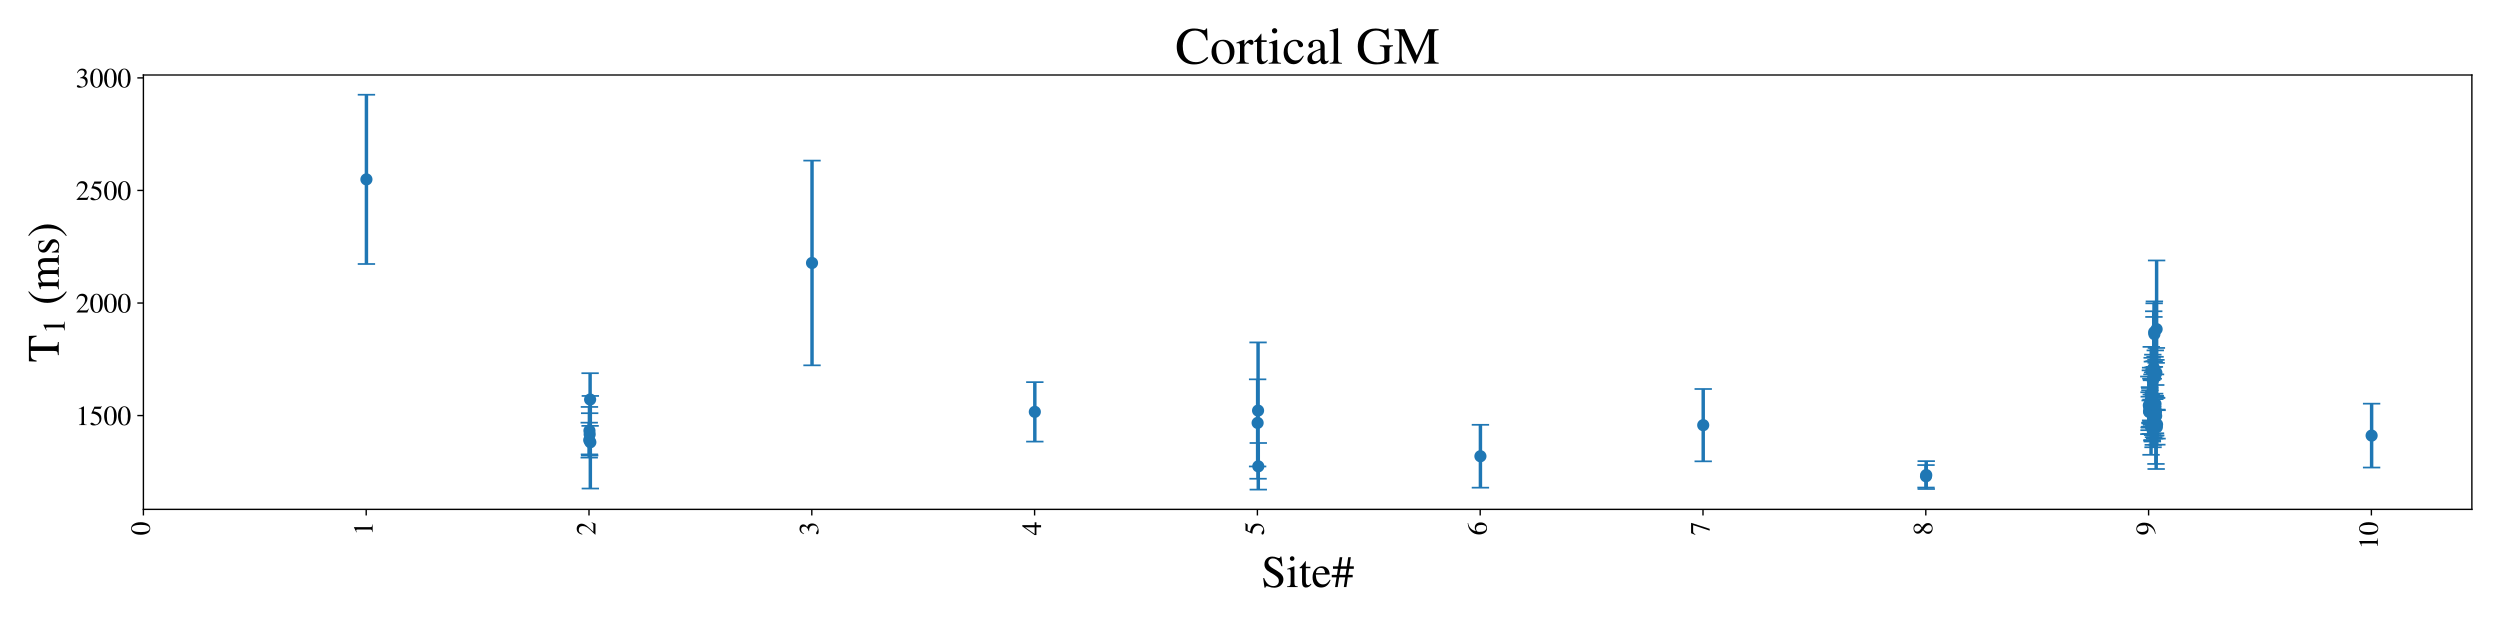 <?xml version="1.0" encoding="utf-8" standalone="no"?>
<!DOCTYPE svg PUBLIC "-//W3C//DTD SVG 1.1//EN"
  "http://www.w3.org/Graphics/SVG/1.1/DTD/svg11.dtd">
<!-- Created with matplotlib (https://matplotlib.org/) -->
<svg height="360pt" version="1.1" viewBox="0 0 1440 360" width="1440pt" xmlns="http://www.w3.org/2000/svg" xmlns:xlink="http://www.w3.org/1999/xlink">
 <defs>
  <style type="text/css">*{stroke-linecap:butt;stroke-linejoin:round;}</style>
 </defs>
 <g id="figure_1">
  <g id="patch_1">
   <path d="M 0 360 
L 1440 360 
L 1440 0 
L 0 0 
z
" style="fill:#ffffff;"/>
  </g>
  <g id="axes_1">
   <g id="patch_2">
    <path d="M 82.6 293.4 
L 1423.8 293.4 
L 1423.8 43.2 
L 82.6 43.2 
z
" style="fill:#ffffff;"/>
   </g>
   <g id="matplotlib.axis_1">
    <g id="xtick_1">
     <g id="line2d_1">
      <defs>
       <path d="M 0 0 
L 0 3.5 
" id="m38b1d2f93e" style="stroke:#000000;stroke-width:0.8;"/>
      </defs>
      <g>
       <use style="stroke:#000000;stroke-width:0.8;" x="82.6" xlink:href="#m38b1d2f93e" y="293.4"/>
      </g>
     </g>
     <g id="text_1">
      <!-- 0 -->
      <g transform="translate(86.328 308.4)rotate(-90)scale(0.16 -0.16)">
       <defs>
        <path d="M 47.594 33 
Q 47.594 26.297 46.297 20.344 
Q 45 14.406 42.453 9.406 
Q 39.906 4.406 35.406 1.5 
Q 30.906 -1.406 25 -1.406 
Q 18.906 -1.406 14.297 1.688 
Q 9.703 4.797 7.203 10 
Q 4.703 15.203 3.547 21.094 
Q 2.406 27 2.406 33.594 
Q 2.406 42.906 4.703 50.344 
Q 7 57.797 12.344 62.688 
Q 17.703 67.594 25.406 67.594 
Q 35.203 67.594 41.391 58 
Q 47.594 48.406 47.594 33 
z
M 38 32.5 
Q 38 48.297 34.641 56.641 
Q 31.297 65 24.797 65 
Q 18.594 65 15.297 56.594 
Q 12 48.203 12 32.906 
Q 12 17.5 15.297 9.344 
Q 18.594 1.203 25 1.203 
Q 31.297 1.203 34.641 9.344 
Q 38 17.5 38 32.5 
z
" id="STIXGeneral-Regular-48"/>
       </defs>
       <use xlink:href="#STIXGeneral-Regular-48"/>
      </g>
     </g>
    </g>
    <g id="xtick_2">
     <g id="line2d_2">
      <g>
       <use style="stroke:#000000;stroke-width:0.8;" x="210.932" xlink:href="#m38b1d2f93e" y="293.4"/>
      </g>
     </g>
     <g id="text_2">
      <!-- 1 -->
      <g transform="translate(214.66 308.4)rotate(-90)scale(0.16 -0.16)">
       <defs>
        <path d="M 39.406 0 
L 11.797 0 
L 11.797 1.5 
Q 17.297 1.797 19.297 3.547 
Q 21.297 5.297 21.297 9.5 
L 21.297 54.406 
Q 21.297 59.297 18.297 59.297 
Q 16.906 59.297 13.797 58.094 
L 11.094 57.094 
L 11.094 58.5 
L 29 67.594 
L 29.906 67.297 
L 29.906 7.594 
Q 29.906 4.297 31.906 2.891 
Q 33.906 1.5 39.406 1.5 
z
" id="STIXGeneral-Regular-49"/>
       </defs>
       <use xlink:href="#STIXGeneral-Regular-49"/>
      </g>
     </g>
    </g>
    <g id="xtick_3">
     <g id="line2d_3">
      <g>
       <use style="stroke:#000000;stroke-width:0.8;" x="339.264" xlink:href="#m38b1d2f93e" y="293.4"/>
      </g>
     </g>
     <g id="text_3">
      <!-- 2 -->
      <g transform="translate(342.992 308.4)rotate(-90)scale(0.16 -0.16)">
       <defs>
        <path d="M 47.406 13.703 
L 42 0 
L 2.906 0 
L 2.906 1.203 
L 20.703 20.094 
Q 27.703 27.406 30.703 33.5 
Q 33.703 39.594 33.703 46.094 
Q 33.703 52.797 30 56.5 
Q 26.297 60.203 19.797 60.203 
Q 14.406 60.203 11.25 57.391 
Q 8.094 54.594 5.094 47.203 
L 3 47.703 
Q 4.703 57 9.844 62.297 
Q 15 67.594 23.797 67.594 
Q 32.094 67.594 37.188 62.594 
Q 42.297 57.594 42.297 50 
Q 42.297 38.703 29.5 25.203 
L 13 7.594 
L 36.406 7.594 
Q 39.703 7.594 41.641 8.891 
Q 43.594 10.203 46 14.297 
z
" id="STIXGeneral-Regular-50"/>
       </defs>
       <use xlink:href="#STIXGeneral-Regular-50"/>
      </g>
     </g>
    </g>
    <g id="xtick_4">
     <g id="line2d_4">
      <g>
       <use style="stroke:#000000;stroke-width:0.8;" x="467.597" xlink:href="#m38b1d2f93e" y="293.4"/>
      </g>
     </g>
     <g id="text_4">
      <!-- 3 -->
      <g transform="translate(471.324 308.4)rotate(-90)scale(0.16 -0.16)">
       <defs>
        <path d="M 6.094 51 
L 4.5 51.406 
Q 6.797 58.906 11.688 63.25 
Q 16.594 67.594 24.094 67.594 
Q 31.094 67.594 35.391 63.797 
Q 39.703 60 39.703 53.906 
Q 39.703 45.703 30.406 40.094 
Q 35.906 37.703 38.703 34.797 
Q 43.094 29.906 43.094 21.906 
Q 43.094 13.906 38.5 7.906 
Q 35.094 3.297 28.75 0.938 
Q 22.406 -1.406 15.297 -1.406 
Q 4.094 -1.406 4.094 4.297 
Q 4.094 5.906 5.297 6.906 
Q 6.5 7.906 8.203 7.906 
Q 10.703 7.906 14.297 5.297 
Q 18.703 2.203 22.906 2.203 
Q 28.406 2.203 32.156 6.641 
Q 35.906 11.094 35.906 17.5 
Q 35.906 29 25.5 32 
Q 22.406 33 15.297 33 
L 15.297 34.406 
Q 20.906 36.297 23.703 38 
Q 31.797 42.594 31.797 51.406 
Q 31.797 56.406 28.938 59 
Q 26.094 61.594 21 61.594 
Q 12 61.594 6.094 51 
z
" id="STIXGeneral-Regular-51"/>
       </defs>
       <use xlink:href="#STIXGeneral-Regular-51"/>
      </g>
     </g>
    </g>
    <g id="xtick_5">
     <g id="line2d_5">
      <g>
       <use style="stroke:#000000;stroke-width:0.8;" x="595.929" xlink:href="#m38b1d2f93e" y="293.4"/>
      </g>
     </g>
     <g id="text_5">
      <!-- 4 -->
      <g transform="translate(599.656 308.4)rotate(-90)scale(0.16 -0.16)">
       <defs>
        <path d="M 47.297 16.703 
L 37 16.703 
L 37 0 
L 29.203 0 
L 29.203 16.703 
L 1.203 16.703 
L 1.203 23.094 
L 32.594 67.594 
L 37 67.594 
L 37 23.094 
L 47.297 23.094 
z
M 29.203 23.094 
L 29.203 57.406 
L 5.203 23.094 
z
" id="STIXGeneral-Regular-52"/>
       </defs>
       <use xlink:href="#STIXGeneral-Regular-52"/>
      </g>
     </g>
    </g>
    <g id="xtick_6">
     <g id="line2d_6">
      <g>
       <use style="stroke:#000000;stroke-width:0.8;" x="724.261" xlink:href="#m38b1d2f93e" y="293.4"/>
      </g>
     </g>
     <g id="text_6">
      <!-- 5 -->
      <g transform="translate(727.989 308.4)rotate(-90)scale(0.16 -0.16)">
       <defs>
        <path d="M 43.797 68.094 
L 40.203 59.594 
Q 39.594 58.297 37.5 58.297 
L 18.094 58.297 
L 14.094 49.797 
Q 25.094 47.703 30 45.25 
Q 34.906 42.797 39.094 37 
Q 42.594 32.203 42.594 24.297 
Q 42.594 17.094 40.25 12.188 
Q 37.906 7.297 32.797 3.5 
Q 26 -1.406 15.797 -1.406 
Q 10.094 -1.406 6.594 0.297 
Q 3.094 2 3.094 4.797 
Q 3.094 8.594 7.594 8.594 
Q 11.203 8.594 15 5.5 
Q 18.906 2.297 22.094 2.297 
Q 27.297 2.297 31.438 7.5 
Q 35.594 12.703 35.594 19.203 
Q 35.594 28.797 28.906 34.203 
Q 20.203 41.203 7.594 41.203 
Q 6.406 41.203 6.406 42 
L 6.5 42.5 
L 17.406 66.203 
L 38.094 66.203 
Q 39.797 66.203 40.75 66.703 
Q 41.703 67.203 42.906 68.797 
z
" id="STIXGeneral-Regular-53"/>
       </defs>
       <use xlink:href="#STIXGeneral-Regular-53"/>
      </g>
     </g>
    </g>
    <g id="xtick_7">
     <g id="line2d_7">
      <g>
       <use style="stroke:#000000;stroke-width:0.8;" x="852.593" xlink:href="#m38b1d2f93e" y="293.4"/>
      </g>
     </g>
     <g id="text_7">
      <!-- 6 -->
      <g transform="translate(856.321 308.4)rotate(-90)scale(0.16 -0.16)">
       <defs>
        <path d="M 44.594 68.406 
L 44.797 66.797 
Q 33 64.906 25.094 57.25 
Q 17.203 49.594 15.203 38.297 
Q 21 42.797 27.906 42.797 
Q 36.703 42.797 41.75 37.188 
Q 46.797 31.594 46.797 21.906 
Q 46.797 12.094 41.703 5.906 
Q 35.797 -1.406 25.797 -1.406 
Q 13.594 -1.406 8.094 8.703 
Q 3.406 17.297 3.406 27.906 
Q 3.406 44.297 14.297 55.5 
Q 20.5 61.906 27.047 64.547 
Q 33.594 67.203 44.594 68.406 
z
M 37.797 18.797 
Q 37.797 38.203 24.297 38.203 
Q 19.297 38.203 16 35.547 
Q 12.703 32.906 12.703 26.594 
Q 12.703 14.906 16.344 8.156 
Q 20 1.406 26.906 1.406 
Q 32.203 1.406 35 6.156 
Q 37.797 10.906 37.797 18.797 
z
" id="STIXGeneral-Regular-54"/>
       </defs>
       <use xlink:href="#STIXGeneral-Regular-54"/>
      </g>
     </g>
    </g>
    <g id="xtick_8">
     <g id="line2d_8">
      <g>
       <use style="stroke:#000000;stroke-width:0.8;" x="980.926" xlink:href="#m38b1d2f93e" y="293.4"/>
      </g>
     </g>
     <g id="text_8">
      <!-- 7 -->
      <g transform="translate(984.653 308.4)rotate(-90)scale(0.16 -0.16)">
       <defs>
        <path d="M 44.906 64.594 
L 23.703 -0.797 
L 17.203 -0.797 
L 37 58.797 
L 15.5 58.797 
Q 11.203 58.797 9.094 57.297 
Q 7 55.797 3.797 50.594 
L 2 51.5 
L 8 66.203 
L 44.906 66.203 
z
" id="STIXGeneral-Regular-55"/>
       </defs>
       <use xlink:href="#STIXGeneral-Regular-55"/>
      </g>
     </g>
    </g>
    <g id="xtick_9">
     <g id="line2d_9">
      <g>
       <use style="stroke:#000000;stroke-width:0.8;" x="1109.258" xlink:href="#m38b1d2f93e" y="293.4"/>
      </g>
     </g>
     <g id="text_9">
      <!-- 8 -->
      <g transform="translate(1112.985 308.4)rotate(-90)scale(0.16 -0.16)">
       <defs>
        <path d="M 44.5 15.5 
Q 44.5 7.797 39.141 3.188 
Q 33.797 -1.406 24.797 -1.406 
Q 16.406 -1.406 11 3.188 
Q 5.594 7.797 5.594 14.906 
Q 5.594 20.203 8.188 23.953 
Q 10.797 27.703 18.594 33.203 
Q 11.094 39.406 8.641 43.203 
Q 6.203 47 6.203 52 
Q 6.203 59.094 11.641 63.344 
Q 17.094 67.594 25.594 67.594 
Q 32.906 67.594 37.656 63.438 
Q 42.406 59.297 42.406 53.297 
Q 42.406 47.797 39.547 44.5 
Q 36.703 41.203 29 37.094 
Q 38 31.094 41.25 26.391 
Q 44.5 21.703 44.5 15.5 
z
M 35.5 53.297 
Q 35.5 58.5 32.594 61.641 
Q 29.703 64.797 24.594 64.797 
Q 19.5 64.797 16.547 62.141 
Q 13.594 59.5 13.594 54.891 
Q 13.594 50.297 16.547 46.547 
Q 19.5 42.797 26.094 38.906 
Q 31.203 41.906 33.344 45.25 
Q 35.5 48.594 35.5 53.297 
z
M 27.094 27.203 
L 21.203 31.203 
Q 16.797 27.594 15 24.141 
Q 13.203 20.703 13.203 15.797 
Q 13.203 9 16.641 5.203 
Q 20.094 1.406 25.906 1.406 
Q 30.797 1.406 33.844 4.453 
Q 36.906 7.5 36.906 12.406 
Q 36.906 16.906 34.594 20.297 
Q 32.297 23.703 27.094 27.203 
z
" id="STIXGeneral-Regular-56"/>
       </defs>
       <use xlink:href="#STIXGeneral-Regular-56"/>
      </g>
     </g>
    </g>
    <g id="xtick_10">
     <g id="line2d_10">
      <g>
       <use style="stroke:#000000;stroke-width:0.8;" x="1237.59" xlink:href="#m38b1d2f93e" y="293.4"/>
      </g>
     </g>
     <g id="text_10">
      <!-- 9 -->
      <g transform="translate(1241.317 308.4)rotate(-90)scale(0.16 -0.16)">
       <defs>
        <path d="M 5.906 -2.203 
L 5.594 -0.203 
Q 17.094 1.797 25.047 9.5 
Q 33 17.203 36 29.406 
Q 30.203 23.703 21 23.703 
Q 12.906 23.703 7.953 29.297 
Q 3 34.906 3 44 
Q 3 54.094 8.953 60.844 
Q 14.906 67.594 23.797 67.594 
Q 33.297 67.594 39.5 60 
Q 45.906 52 45.906 39.406 
Q 45.906 30.594 42.844 22.844 
Q 39.797 15.094 33.906 9.703 
Q 27.703 4.094 21.797 1.641 
Q 15.906 -0.797 5.906 -2.203 
z
M 36.203 35.5 
L 36.203 39.406 
Q 36.203 64.797 23 64.797 
Q 18.297 64.797 15.703 61.406 
Q 14.203 59.406 13.203 55.406 
Q 12.203 51.406 12.203 47.406 
Q 12.203 38.5 15.547 33.25 
Q 18.906 28 24.5 28 
Q 28.5 28 32.344 29.953 
Q 36.203 31.906 36.203 35.5 
z
" id="STIXGeneral-Regular-57"/>
       </defs>
       <use xlink:href="#STIXGeneral-Regular-57"/>
      </g>
     </g>
    </g>
    <g id="xtick_11">
     <g id="line2d_11">
      <g>
       <use style="stroke:#000000;stroke-width:0.8;" x="1365.922" xlink:href="#m38b1d2f93e" y="293.4"/>
      </g>
     </g>
     <g id="text_11">
      <!-- 10 -->
      <g transform="translate(1369.65 316.4)rotate(-90)scale(0.16 -0.16)">
       <use xlink:href="#STIXGeneral-Regular-49"/>
       <use x="50" xlink:href="#STIXGeneral-Regular-48"/>
      </g>
     </g>
    </g>
    <g id="text_12">
     <!-- Site# -->
     <g transform="translate(726.473 338.157)scale(0.26 -0.26)">
      <defs>
       <path d="M 46.906 46.297 
L 44.406 46.297 
Q 42.703 52.5 40.297 55.703 
Q 34.203 63.5 25.797 63.5 
Q 21.203 63.5 18.453 60.844 
Q 15.703 58.203 15.703 54 
Q 15.703 52 16.703 50.094 
Q 17.703 48.203 18.844 46.844 
Q 20 45.5 22.891 43.5 
Q 25.797 41.5 27.594 40.453 
Q 29.406 39.406 33.594 36.906 
Q 41.703 32.203 45.391 27.547 
Q 49.094 22.906 49.094 17.297 
Q 49.094 9 43.297 3.797 
Q 37.5 -1.406 28.703 -1.406 
Q 22.203 -1.406 16.906 0.906 
Q 14.297 2 12.203 2 
Q 11 2 10.203 1.094 
Q 9.406 0.203 9.406 -1.297 
L 7.203 -1.297 
L 4.297 19.906 
L 6.5 19.906 
Q 13.203 2.203 27.094 2.203 
Q 32.406 2.203 35.703 5.344 
Q 39 8.5 39 13.406 
Q 39 18.094 36.094 21.297 
Q 31.297 26.5 19.297 32.906 
Q 7.094 39.406 7.094 50.094 
Q 7.094 58.094 12 62.844 
Q 16.906 67.594 24.5 67.594 
Q 29.797 67.594 35 65.406 
Q 37.703 64.203 39.406 64.203 
Q 42 64.203 42.594 67.594 
L 44.703 67.594 
z
" id="STIXGeneral-Regular-83"/>
       <path d="M 18 63.203 
Q 18 61 16.5 59.547 
Q 15 58.094 12.797 58.094 
Q 10.703 58.094 9.25 59.547 
Q 7.797 61 7.797 63.203 
Q 7.797 65.297 9.297 66.797 
Q 10.797 68.297 12.906 68.297 
Q 15.094 68.297 16.547 66.797 
Q 18 65.297 18 63.203 
z
M 25.297 0 
L 1.594 0 
L 1.594 1.5 
Q 6.797 1.797 8.141 3.297 
Q 9.5 4.797 9.5 10.406 
L 9.5 33.094 
Q 9.5 36.594 8.797 38 
Q 8.094 39.406 6.203 39.406 
Q 3.797 39.406 2 38.906 
L 2 40.5 
L 17.5 46 
L 17.906 45.594 
L 17.906 10.5 
Q 17.906 4.906 19.156 3.406 
Q 20.406 1.906 25.297 1.5 
z
" id="STIXGeneral-Regular-105"/>
       <path d="M 26.594 7.703 
L 27.906 6.594 
Q 23.094 -1 15.797 -1 
Q 7 -1 7 11.703 
L 7 41.797 
L 1.703 41.797 
Q 1.297 42.094 1.297 42.5 
Q 1.297 43.297 3 44.406 
Q 6.797 46.594 12.703 55.094 
Q 12.906 55.406 13.656 56.344 
Q 14.406 57.297 14.703 57.906 
Q 15.406 57.906 15.406 56.594 
L 15.406 45 
L 25.5 45 
L 25.5 41.797 
L 15.406 41.797 
L 15.406 13.203 
Q 15.406 8.406 16.594 6.297 
Q 17.797 4.203 20.594 4.203 
Q 23.594 4.203 26.594 7.703 
z
" id="STIXGeneral-Regular-116"/>
       <path d="M 40.797 16.406 
L 42.406 15.703 
Q 36.406 -1 21.5 -1 
Q 12.703 -1 7.594 5.141 
Q 2.5 11.297 2.5 21.703 
Q 2.5 32.406 8.203 39.203 
Q 13.906 46 23.203 46 
Q 32.203 46 37.094 39.094 
Q 40 35.094 40.5 27.703 
L 9.703 27.703 
Q 10.094 21.406 10.938 18.094 
Q 11.797 14.797 14.297 11.406 
Q 18.5 5.906 25.406 5.906 
Q 30.297 5.906 33.641 8.297 
Q 37 10.703 40.797 16.406 
z
M 9.906 30.906 
L 30.297 30.906 
Q 29.406 37.203 27.344 39.797 
Q 25.297 42.406 20.5 42.406 
Q 16.297 42.406 13.5 39.453 
Q 10.703 36.5 9.906 30.906 
z
" id="STIXGeneral-Regular-101"/>
       <path d="M 49.5 40.5 
L 39.094 40.5 
L 37.094 27.094 
L 47 27.094 
L 47 21.594 
L 36.203 21.594 
L 33.094 0 
L 27.297 0 
L 30.406 21.594 
L 17 21.594 
L 13.703 0 
L 7.906 0 
L 11.203 21.594 
L 0.594 21.594 
L 0.594 27.094 
L 12.094 27.094 
L 14.203 40.5 
L 3.297 40.5 
L 3.297 46 
L 15 46 
L 18.094 66.203 
L 23.906 66.203 
L 20.797 46 
L 34.094 46 
L 37.094 66.203 
L 42.906 66.203 
L 39.906 46 
L 49.5 46 
z
M 33.297 40.5 
L 20 40.5 
L 17.906 27.094 
L 31.297 27.094 
z
" id="STIXGeneral-Regular-35"/>
      </defs>
      <use xlink:href="#STIXGeneral-Regular-83"/>
      <use x="55.6" xlink:href="#STIXGeneral-Regular-105"/>
      <use x="83.4" xlink:href="#STIXGeneral-Regular-116"/>
      <use x="111.2" xlink:href="#STIXGeneral-Regular-101"/>
      <use x="155.6" xlink:href="#STIXGeneral-Regular-35"/>
     </g>
    </g>
   </g>
   <g id="matplotlib.axis_2">
    <g id="ytick_1">
     <g id="line2d_12">
      <defs>
       <path d="M 0 0 
L -3.5 0 
" id="mf567423748" style="stroke:#000000;stroke-width:0.8;"/>
      </defs>
      <g>
       <use style="stroke:#000000;stroke-width:0.8;" x="82.6" xlink:href="#mf567423748" y="239.38"/>
      </g>
     </g>
     <g id="text_13">
      <!-- 1500 -->
      <g transform="translate(43.6 244.844)scale(0.16 -0.16)">
       <use xlink:href="#STIXGeneral-Regular-49"/>
       <use x="50" xlink:href="#STIXGeneral-Regular-53"/>
       <use x="100" xlink:href="#STIXGeneral-Regular-48"/>
       <use x="150" xlink:href="#STIXGeneral-Regular-48"/>
      </g>
     </g>
    </g>
    <g id="ytick_2">
     <g id="line2d_13">
      <g>
       <use style="stroke:#000000;stroke-width:0.8;" x="82.6" xlink:href="#mf567423748" y="174.539"/>
      </g>
     </g>
     <g id="text_14">
      <!-- 2000 -->
      <g transform="translate(43.6 180.003)scale(0.16 -0.16)">
       <use xlink:href="#STIXGeneral-Regular-50"/>
       <use x="50" xlink:href="#STIXGeneral-Regular-48"/>
       <use x="100" xlink:href="#STIXGeneral-Regular-48"/>
       <use x="150" xlink:href="#STIXGeneral-Regular-48"/>
      </g>
     </g>
    </g>
    <g id="ytick_3">
     <g id="line2d_14">
      <g>
       <use style="stroke:#000000;stroke-width:0.8;" x="82.6" xlink:href="#mf567423748" y="109.698"/>
      </g>
     </g>
     <g id="text_15">
      <!-- 2500 -->
      <g transform="translate(43.6 115.162)scale(0.16 -0.16)">
       <use xlink:href="#STIXGeneral-Regular-50"/>
       <use x="50" xlink:href="#STIXGeneral-Regular-53"/>
       <use x="100" xlink:href="#STIXGeneral-Regular-48"/>
       <use x="150" xlink:href="#STIXGeneral-Regular-48"/>
      </g>
     </g>
    </g>
    <g id="ytick_4">
     <g id="line2d_15">
      <g>
       <use style="stroke:#000000;stroke-width:0.8;" x="82.6" xlink:href="#mf567423748" y="44.857"/>
      </g>
     </g>
     <g id="text_16">
      <!-- 3000 -->
      <g transform="translate(43.6 50.321)scale(0.16 -0.16)">
       <use xlink:href="#STIXGeneral-Regular-51"/>
       <use x="50" xlink:href="#STIXGeneral-Regular-48"/>
       <use x="100" xlink:href="#STIXGeneral-Regular-48"/>
       <use x="150" xlink:href="#STIXGeneral-Regular-48"/>
      </g>
     </g>
    </g>
    <g id="text_17">
     <!-- T$_1$ (ms) -->
     <g transform="translate(33.957 208.73)rotate(-90)scale(0.26 -0.26)">
      <defs>
       <path d="M 59.297 49.203 
L 56.906 49.203 
Q 55.297 57.406 52.391 59.703 
Q 49.5 62 41.5 62 
L 35.594 62 
L 35.594 11.094 
Q 35.594 5.406 37.297 3.797 
Q 39 2.203 45.203 1.906 
L 45.203 0 
L 16 0 
L 16 1.906 
Q 22.297 2.297 23.844 4 
Q 25.406 5.703 25.406 12.297 
L 25.406 62 
L 19.406 62 
Q 11.297 62 8.438 59.641 
Q 5.594 57.297 4.094 49.203 
L 1.703 49.203 
L 2.406 66.203 
L 58.594 66.203 
z
" id="STIXGeneral-Regular-84"/>
       <path id="STIXGeneral-Regular-32"/>
       <path d="M 30.406 -16.094 
L 29.203 -17.703 
Q 17.594 -11.094 11.188 0.5 
Q 4.797 12.094 4.797 25.203 
Q 4.797 52.906 29.5 67.594 
L 30.406 66 
Q 20.203 57.297 16.797 48.844 
Q 13.406 40.406 13.406 25.5 
Q 13.406 10.703 16.906 1.5 
Q 20.406 -7.703 30.406 -16.094 
z
" id="STIXGeneral-Regular-40"/>
       <path d="M 77.5 0 
L 55.703 0 
L 55.703 1.5 
Q 59.906 1.906 61.047 3.25 
Q 62.203 4.594 62.203 9 
L 62.203 29.594 
Q 62.203 35.594 60.453 38.188 
Q 58.703 40.797 54.5 40.797 
Q 51 40.797 48.547 39.391 
Q 46.094 38 43.797 34.703 
L 43.797 9.5 
Q 43.797 4.703 45.25 3.141 
Q 46.703 1.594 51 1.5 
L 51 0 
L 28.594 0 
L 28.594 1.5 
Q 33 1.797 34.203 2.938 
Q 35.406 4.094 35.406 8.594 
L 35.406 29.703 
Q 35.406 40.797 28.906 40.797 
Q 26.094 40.797 22.938 39.547 
Q 19.797 38.297 18.297 36.5 
Q 17 35 17 34.797 
L 17 7 
Q 17 3.797 18.391 2.75 
Q 19.797 1.703 23.797 1.5 
L 23.797 0 
L 1.594 0 
L 1.594 1.5 
Q 5.797 1.594 7.188 3.047 
Q 8.594 4.5 8.594 8.797 
L 8.594 33.594 
Q 8.594 37.297 7.797 38.75 
Q 7 40.203 5.094 40.203 
Q 3.594 40.203 1.906 39.797 
L 1.906 41.5 
Q 8.703 43.406 15.797 46 
L 16.594 45.703 
L 16.594 38.297 
L 16.797 38.297 
Q 21.297 43 24.75 44.5 
Q 28.203 46 32.094 46 
Q 40 46 42.703 37.594 
Q 50.5 46 59 46 
Q 70.594 46 70.594 28 
L 70.594 7.703 
Q 70.594 4.406 71.594 3.156 
Q 72.594 1.906 74.906 1.703 
L 77.5 1.5 
z
" id="STIXGeneral-Regular-109"/>
       <path d="M 15.594 30.094 
L 26 23.797 
Q 31 20.797 32.891 18.188 
Q 34.797 15.594 34.797 11.5 
Q 34.797 6.5 30.641 2.75 
Q 26.5 -1 20.797 -1 
Q 16.094 -1 13.5 -0.094 
Q 10.797 0.797 8.906 0.797 
Q 7.203 0.797 6.5 -0.406 
L 5.203 -0.406 
L 5.203 15.297 
L 6.797 15.297 
Q 8.406 8 11.406 4.594 
Q 14.406 1.203 19.5 1.203 
Q 23.203 1.203 25.5 3.297 
Q 27.797 5.406 27.797 8.594 
Q 27.797 13.203 22.5 16.094 
L 17.094 19.094 
Q 5.094 25.797 5.094 33.594 
Q 5.094 39.406 8.844 42.656 
Q 12.594 45.906 18.906 45.906 
Q 23.297 45.906 25.594 44.797 
Q 27.406 44 28.406 44 
Q 29.094 44 30 45 
L 31.094 45 
L 31.594 31.406 
L 30.094 31.406 
Q 28.406 38.203 25.844 40.953 
Q 23.297 43.703 18.797 43.703 
Q 15.406 43.703 13.344 42 
Q 11.297 40.297 11.297 36.906 
Q 11.297 35.203 12.438 33.25 
Q 13.594 31.297 15.594 30.094 
z
" id="STIXGeneral-Regular-115"/>
       <path d="M 2.906 66 
L 4.094 67.594 
Q 15.5 60.797 22 49.188 
Q 28.5 37.594 28.5 24.703 
Q 28.5 -2.594 3.797 -17.703 
L 2.906 -16.094 
Q 13.203 -7.594 16.547 0.844 
Q 19.906 9.297 19.906 24.406 
Q 19.906 39.594 16.547 48.75 
Q 13.203 57.906 2.906 66 
z
" id="STIXGeneral-Regular-41"/>
      </defs>
      <use transform="translate(0 0.406)" xlink:href="#STIXGeneral-Regular-84"/>
      <use transform="translate(62.643 -12.822)scale(0.7)" xlink:href="#STIXGeneral-Regular-49"/>
      <use transform="translate(102.053 0.406)" xlink:href="#STIXGeneral-Regular-32"/>
      <use transform="translate(127.053 0.406)" xlink:href="#STIXGeneral-Regular-40"/>
      <use transform="translate(160.353 0.406)" xlink:href="#STIXGeneral-Regular-109"/>
      <use transform="translate(238.153 0.406)" xlink:href="#STIXGeneral-Regular-115"/>
      <use transform="translate(277.053 0.406)" xlink:href="#STIXGeneral-Regular-41"/>
     </g>
    </g>
   </g>
   <g id="LineCollection_1">
    <path clip-path="url(#p61379fe3a4)" d="M 211.061 152.075 
L 211.061 54.573 
" style="fill:none;stroke:#1f77b4;stroke-width:2;"/>
    <path clip-path="url(#p61379fe3a4)" d="M 339.393 263.573 
L 339.393 243.449 
" style="fill:none;stroke:#1f77b4;stroke-width:2;"/>
    <path clip-path="url(#p61379fe3a4)" d="M 339.521 261.72 
L 339.521 234.387 
" style="fill:none;stroke:#1f77b4;stroke-width:2;"/>
    <path clip-path="url(#p61379fe3a4)" d="M 339.649 262.355 
L 339.649 237.985 
" style="fill:none;stroke:#1f77b4;stroke-width:2;"/>
    <path clip-path="url(#p61379fe3a4)" d="M 0 0 
" style="fill:none;stroke:#1f77b4;stroke-width:2;"/>
    <path clip-path="url(#p61379fe3a4)" d="M 339.906 245.286 
L 339.906 214.955 
" style="fill:none;stroke:#1f77b4;stroke-width:2;"/>
    <path clip-path="url(#p61379fe3a4)" d="M 340.034 281.404 
L 340.034 228.074 
" style="fill:none;stroke:#1f77b4;stroke-width:2;"/>
    <path clip-path="url(#p61379fe3a4)" d="M 467.725 210.445 
L 467.725 92.493 
" style="fill:none;stroke:#1f77b4;stroke-width:2;"/>
    <path clip-path="url(#p61379fe3a4)" d="M 596.057 254.36 
L 596.057 220.099 
" style="fill:none;stroke:#1f77b4;stroke-width:2;"/>
    <path clip-path="url(#p61379fe3a4)" d="M 724.389 268.697 
L 724.389 218.499 
" style="fill:none;stroke:#1f77b4;stroke-width:2;"/>
    <path clip-path="url(#p61379fe3a4)" d="M 0 0 
" style="fill:none;stroke:#1f77b4;stroke-width:2;"/>
    <path clip-path="url(#p61379fe3a4)" d="M 724.646 275.756 
L 724.646 197.242 
" style="fill:none;stroke:#1f77b4;stroke-width:2;"/>
    <path clip-path="url(#p61379fe3a4)" d="M 724.774 282.027 
L 724.774 255.185 
" style="fill:none;stroke:#1f77b4;stroke-width:2;"/>
    <path clip-path="url(#p61379fe3a4)" d="M 852.722 280.886 
L 852.722 244.699 
" style="fill:none;stroke:#1f77b4;stroke-width:2;"/>
    <path clip-path="url(#p61379fe3a4)" d="M 981.054 265.728 
L 981.054 224.064 
" style="fill:none;stroke:#1f77b4;stroke-width:2;"/>
    <path clip-path="url(#p61379fe3a4)" d="M 1109.386 280.824 
L 1109.386 267.873 
" style="fill:none;stroke:#1f77b4;stroke-width:2;"/>
    <path clip-path="url(#p61379fe3a4)" d="M 1109.514 281.66 
L 1109.514 265.607 
" style="fill:none;stroke:#1f77b4;stroke-width:2;"/>
    <path clip-path="url(#p61379fe3a4)" d="M 1237.718 250.068 
L 1237.718 216.895 
" style="fill:none;stroke:#1f77b4;stroke-width:2;"/>
    <path clip-path="url(#p61379fe3a4)" d="M 1237.847 247.782 
L 1237.847 225.931 
" style="fill:none;stroke:#1f77b4;stroke-width:2;"/>
    <path clip-path="url(#p61379fe3a4)" d="M 1237.975 246.173 
L 1237.975 228.468 
" style="fill:none;stroke:#1f77b4;stroke-width:2;"/>
    <path clip-path="url(#p61379fe3a4)" d="M 1238.103 246.205 
L 1238.103 222.986 
" style="fill:none;stroke:#1f77b4;stroke-width:2;"/>
    <path clip-path="url(#p61379fe3a4)" d="M 1238.232 245.795 
L 1238.232 223.496 
" style="fill:none;stroke:#1f77b4;stroke-width:2;"/>
    <path clip-path="url(#p61379fe3a4)" d="M 1238.36 243.47 
L 1238.36 224.774 
" style="fill:none;stroke:#1f77b4;stroke-width:2;"/>
    <path clip-path="url(#p61379fe3a4)" d="M 1238.488 243.884 
L 1238.488 230.663 
" style="fill:none;stroke:#1f77b4;stroke-width:2;"/>
    <path clip-path="url(#p61379fe3a4)" d="M 1238.617 249.951 
L 1238.617 213.306 
" style="fill:none;stroke:#1f77b4;stroke-width:2;"/>
    <path clip-path="url(#p61379fe3a4)" d="M 1238.745 242.157 
L 1238.745 211.784 
" style="fill:none;stroke:#1f77b4;stroke-width:2;"/>
    <path clip-path="url(#p61379fe3a4)" d="M 1238.873 242.475 
L 1238.873 218.112 
" style="fill:none;stroke:#1f77b4;stroke-width:2;"/>
    <path clip-path="url(#p61379fe3a4)" d="M 1239.002 261.969 
L 1239.002 230.166 
" style="fill:none;stroke:#1f77b4;stroke-width:2;"/>
    <path clip-path="url(#p61379fe3a4)" d="M 1239.13 227.238 
L 1239.13 199.797 
" style="fill:none;stroke:#1f77b4;stroke-width:2;"/>
    <path clip-path="url(#p61379fe3a4)" d="M 1239.258 244.716 
L 1239.258 219.05 
" style="fill:none;stroke:#1f77b4;stroke-width:2;"/>
    <path clip-path="url(#p61379fe3a4)" d="M 1239.387 243.069 
L 1239.387 218.809 
" style="fill:none;stroke:#1f77b4;stroke-width:2;"/>
    <path clip-path="url(#p61379fe3a4)" d="M 1239.515 253.795 
L 1239.515 215.636 
" style="fill:none;stroke:#1f77b4;stroke-width:2;"/>
    <path clip-path="url(#p61379fe3a4)" d="M 1239.643 253.487 
L 1239.643 206.08 
" style="fill:none;stroke:#1f77b4;stroke-width:2;"/>
    <path clip-path="url(#p61379fe3a4)" d="M 1239.772 254.305 
L 1239.772 208.286 
" style="fill:none;stroke:#1f77b4;stroke-width:2;"/>
    <path clip-path="url(#p61379fe3a4)" d="M 1239.9 250.615 
L 1239.9 214.456 
" style="fill:none;stroke:#1f77b4;stroke-width:2;"/>
    <path clip-path="url(#p61379fe3a4)" d="M 1240.028 234.232 
L 1240.028 204.302 
" style="fill:none;stroke:#1f77b4;stroke-width:2;"/>
    <path clip-path="url(#p61379fe3a4)" d="M 1240.157 257.637 
L 1240.157 211.638 
" style="fill:none;stroke:#1f77b4;stroke-width:2;"/>
    <path clip-path="url(#p61379fe3a4)" d="M 1240.285 256.235 
L 1240.285 218.153 
" style="fill:none;stroke:#1f77b4;stroke-width:2;"/>
    <path clip-path="url(#p61379fe3a4)" d="M 1240.413 251.825 
L 1240.413 228.291 
" style="fill:none;stroke:#1f77b4;stroke-width:2;"/>
    <path clip-path="url(#p61379fe3a4)" d="M 1240.542 244.219 
L 1240.542 179.28 
" style="fill:none;stroke:#1f77b4;stroke-width:2;"/>
    <path clip-path="url(#p61379fe3a4)" d="M 1240.67 245.11 
L 1240.67 182.537 
" style="fill:none;stroke:#1f77b4;stroke-width:2;"/>
    <path clip-path="url(#p61379fe3a4)" d="M 1240.798 208.009 
L 1240.798 174.717 
" style="fill:none;stroke:#1f77b4;stroke-width:2;"/>
    <path clip-path="url(#p61379fe3a4)" d="M 1240.927 211.31 
L 1240.927 173.624 
" style="fill:none;stroke:#1f77b4;stroke-width:2;"/>
    <path clip-path="url(#p61379fe3a4)" d="M 1241.055 252.594 
L 1241.055 226.737 
" style="fill:none;stroke:#1f77b4;stroke-width:2;"/>
    <path clip-path="url(#p61379fe3a4)" d="M 1241.183 250.939 
L 1241.183 229.892 
" style="fill:none;stroke:#1f77b4;stroke-width:2;"/>
    <path clip-path="url(#p61379fe3a4)" d="M 1241.312 228.352 
L 1241.312 205.509 
" style="fill:none;stroke:#1f77b4;stroke-width:2;"/>
    <path clip-path="url(#p61379fe3a4)" d="M 1241.44 227.971 
L 1241.44 201.827 
" style="fill:none;stroke:#1f77b4;stroke-width:2;"/>
    <path clip-path="url(#p61379fe3a4)" d="M 1241.568 249.575 
L 1241.568 215.671 
" style="fill:none;stroke:#1f77b4;stroke-width:2;"/>
    <path clip-path="url(#p61379fe3a4)" d="M 1241.697 250.83 
L 1241.697 221.743 
" style="fill:none;stroke:#1f77b4;stroke-width:2;"/>
    <path clip-path="url(#p61379fe3a4)" d="M 1241.825 267.233 
L 1241.825 207.278 
" style="fill:none;stroke:#1f77b4;stroke-width:2;"/>
    <path clip-path="url(#p61379fe3a4)" d="M 1241.953 270.126 
L 1241.953 209.016 
" style="fill:none;stroke:#1f77b4;stroke-width:2;"/>
    <path clip-path="url(#p61379fe3a4)" d="M 1242.082 229.006 
L 1242.082 200.403 
" style="fill:none;stroke:#1f77b4;stroke-width:2;"/>
    <path clip-path="url(#p61379fe3a4)" d="M 1242.21 229.169 
L 1242.21 150.021 
" style="fill:none;stroke:#1f77b4;stroke-width:2;"/>
    <path clip-path="url(#p61379fe3a4)" d="M 1242.338 256.136 
L 1242.338 235.926 
" style="fill:none;stroke:#1f77b4;stroke-width:2;"/>
    <path clip-path="url(#p61379fe3a4)" d="M 1242.467 252.63 
L 1242.467 236.282 
" style="fill:none;stroke:#1f77b4;stroke-width:2;"/>
    <path clip-path="url(#p61379fe3a4)" d="M 1366.051 269.289 
L 1366.051 232.509 
" style="fill:none;stroke:#1f77b4;stroke-width:2;"/>
   </g>
   <g id="line2d_16">
    <defs>
     <path d="M 5 0 
L -5 -0 
" id="me375fb8335" style="stroke:#1f77b4;"/>
    </defs>
    <g clip-path="url(#p61379fe3a4)">
     <use style="fill:#1f77b4;stroke:#1f77b4;" x="211.061" xlink:href="#me375fb8335" y="152.075"/>
     <use style="fill:#1f77b4;stroke:#1f77b4;" x="339.393" xlink:href="#me375fb8335" y="263.573"/>
     <use style="fill:#1f77b4;stroke:#1f77b4;" x="339.521" xlink:href="#me375fb8335" y="261.72"/>
     <use style="fill:#1f77b4;stroke:#1f77b4;" x="339.649" xlink:href="#me375fb8335" y="262.355"/>
     <use style="fill:#1f77b4;stroke:#1f77b4;" x="339.906" xlink:href="#me375fb8335" y="245.286"/>
     <use style="fill:#1f77b4;stroke:#1f77b4;" x="340.034" xlink:href="#me375fb8335" y="281.404"/>
     <use style="fill:#1f77b4;stroke:#1f77b4;" x="467.725" xlink:href="#me375fb8335" y="210.445"/>
     <use style="fill:#1f77b4;stroke:#1f77b4;" x="596.057" xlink:href="#me375fb8335" y="254.36"/>
     <use style="fill:#1f77b4;stroke:#1f77b4;" x="724.389" xlink:href="#me375fb8335" y="268.697"/>
     <use style="fill:#1f77b4;stroke:#1f77b4;" x="724.646" xlink:href="#me375fb8335" y="275.756"/>
     <use style="fill:#1f77b4;stroke:#1f77b4;" x="724.774" xlink:href="#me375fb8335" y="282.027"/>
     <use style="fill:#1f77b4;stroke:#1f77b4;" x="852.722" xlink:href="#me375fb8335" y="280.886"/>
     <use style="fill:#1f77b4;stroke:#1f77b4;" x="981.054" xlink:href="#me375fb8335" y="265.728"/>
     <use style="fill:#1f77b4;stroke:#1f77b4;" x="1109.386" xlink:href="#me375fb8335" y="280.824"/>
     <use style="fill:#1f77b4;stroke:#1f77b4;" x="1109.514" xlink:href="#me375fb8335" y="281.66"/>
     <use style="fill:#1f77b4;stroke:#1f77b4;" x="1237.718" xlink:href="#me375fb8335" y="250.068"/>
     <use style="fill:#1f77b4;stroke:#1f77b4;" x="1237.847" xlink:href="#me375fb8335" y="247.782"/>
     <use style="fill:#1f77b4;stroke:#1f77b4;" x="1237.975" xlink:href="#me375fb8335" y="246.173"/>
     <use style="fill:#1f77b4;stroke:#1f77b4;" x="1238.103" xlink:href="#me375fb8335" y="246.205"/>
     <use style="fill:#1f77b4;stroke:#1f77b4;" x="1238.232" xlink:href="#me375fb8335" y="245.795"/>
     <use style="fill:#1f77b4;stroke:#1f77b4;" x="1238.36" xlink:href="#me375fb8335" y="243.47"/>
     <use style="fill:#1f77b4;stroke:#1f77b4;" x="1238.488" xlink:href="#me375fb8335" y="243.884"/>
     <use style="fill:#1f77b4;stroke:#1f77b4;" x="1238.617" xlink:href="#me375fb8335" y="249.951"/>
     <use style="fill:#1f77b4;stroke:#1f77b4;" x="1238.745" xlink:href="#me375fb8335" y="242.157"/>
     <use style="fill:#1f77b4;stroke:#1f77b4;" x="1238.873" xlink:href="#me375fb8335" y="242.475"/>
     <use style="fill:#1f77b4;stroke:#1f77b4;" x="1239.002" xlink:href="#me375fb8335" y="261.969"/>
     <use style="fill:#1f77b4;stroke:#1f77b4;" x="1239.13" xlink:href="#me375fb8335" y="227.238"/>
     <use style="fill:#1f77b4;stroke:#1f77b4;" x="1239.258" xlink:href="#me375fb8335" y="244.716"/>
     <use style="fill:#1f77b4;stroke:#1f77b4;" x="1239.387" xlink:href="#me375fb8335" y="243.069"/>
     <use style="fill:#1f77b4;stroke:#1f77b4;" x="1239.515" xlink:href="#me375fb8335" y="253.795"/>
     <use style="fill:#1f77b4;stroke:#1f77b4;" x="1239.643" xlink:href="#me375fb8335" y="253.487"/>
     <use style="fill:#1f77b4;stroke:#1f77b4;" x="1239.772" xlink:href="#me375fb8335" y="254.305"/>
     <use style="fill:#1f77b4;stroke:#1f77b4;" x="1239.9" xlink:href="#me375fb8335" y="250.615"/>
     <use style="fill:#1f77b4;stroke:#1f77b4;" x="1240.028" xlink:href="#me375fb8335" y="234.232"/>
     <use style="fill:#1f77b4;stroke:#1f77b4;" x="1240.157" xlink:href="#me375fb8335" y="257.637"/>
     <use style="fill:#1f77b4;stroke:#1f77b4;" x="1240.285" xlink:href="#me375fb8335" y="256.235"/>
     <use style="fill:#1f77b4;stroke:#1f77b4;" x="1240.413" xlink:href="#me375fb8335" y="251.825"/>
     <use style="fill:#1f77b4;stroke:#1f77b4;" x="1240.542" xlink:href="#me375fb8335" y="244.219"/>
     <use style="fill:#1f77b4;stroke:#1f77b4;" x="1240.67" xlink:href="#me375fb8335" y="245.11"/>
     <use style="fill:#1f77b4;stroke:#1f77b4;" x="1240.798" xlink:href="#me375fb8335" y="208.009"/>
     <use style="fill:#1f77b4;stroke:#1f77b4;" x="1240.927" xlink:href="#me375fb8335" y="211.31"/>
     <use style="fill:#1f77b4;stroke:#1f77b4;" x="1241.055" xlink:href="#me375fb8335" y="252.594"/>
     <use style="fill:#1f77b4;stroke:#1f77b4;" x="1241.183" xlink:href="#me375fb8335" y="250.939"/>
     <use style="fill:#1f77b4;stroke:#1f77b4;" x="1241.312" xlink:href="#me375fb8335" y="228.352"/>
     <use style="fill:#1f77b4;stroke:#1f77b4;" x="1241.44" xlink:href="#me375fb8335" y="227.971"/>
     <use style="fill:#1f77b4;stroke:#1f77b4;" x="1241.568" xlink:href="#me375fb8335" y="249.575"/>
     <use style="fill:#1f77b4;stroke:#1f77b4;" x="1241.697" xlink:href="#me375fb8335" y="250.83"/>
     <use style="fill:#1f77b4;stroke:#1f77b4;" x="1241.825" xlink:href="#me375fb8335" y="267.233"/>
     <use style="fill:#1f77b4;stroke:#1f77b4;" x="1241.953" xlink:href="#me375fb8335" y="270.126"/>
     <use style="fill:#1f77b4;stroke:#1f77b4;" x="1242.082" xlink:href="#me375fb8335" y="229.006"/>
     <use style="fill:#1f77b4;stroke:#1f77b4;" x="1242.21" xlink:href="#me375fb8335" y="229.169"/>
     <use style="fill:#1f77b4;stroke:#1f77b4;" x="1242.338" xlink:href="#me375fb8335" y="256.136"/>
     <use style="fill:#1f77b4;stroke:#1f77b4;" x="1242.467" xlink:href="#me375fb8335" y="252.63"/>
     <use style="fill:#1f77b4;stroke:#1f77b4;" x="1366.051" xlink:href="#me375fb8335" y="269.289"/>
    </g>
   </g>
   <g id="line2d_17">
    <g clip-path="url(#p61379fe3a4)">
     <use style="fill:#1f77b4;stroke:#1f77b4;" x="211.061" xlink:href="#me375fb8335" y="54.573"/>
     <use style="fill:#1f77b4;stroke:#1f77b4;" x="339.393" xlink:href="#me375fb8335" y="243.449"/>
     <use style="fill:#1f77b4;stroke:#1f77b4;" x="339.521" xlink:href="#me375fb8335" y="234.387"/>
     <use style="fill:#1f77b4;stroke:#1f77b4;" x="339.649" xlink:href="#me375fb8335" y="237.985"/>
     <use style="fill:#1f77b4;stroke:#1f77b4;" x="339.906" xlink:href="#me375fb8335" y="214.955"/>
     <use style="fill:#1f77b4;stroke:#1f77b4;" x="340.034" xlink:href="#me375fb8335" y="228.074"/>
     <use style="fill:#1f77b4;stroke:#1f77b4;" x="467.725" xlink:href="#me375fb8335" y="92.493"/>
     <use style="fill:#1f77b4;stroke:#1f77b4;" x="596.057" xlink:href="#me375fb8335" y="220.099"/>
     <use style="fill:#1f77b4;stroke:#1f77b4;" x="724.389" xlink:href="#me375fb8335" y="218.499"/>
     <use style="fill:#1f77b4;stroke:#1f77b4;" x="724.646" xlink:href="#me375fb8335" y="197.242"/>
     <use style="fill:#1f77b4;stroke:#1f77b4;" x="724.774" xlink:href="#me375fb8335" y="255.185"/>
     <use style="fill:#1f77b4;stroke:#1f77b4;" x="852.722" xlink:href="#me375fb8335" y="244.699"/>
     <use style="fill:#1f77b4;stroke:#1f77b4;" x="981.054" xlink:href="#me375fb8335" y="224.064"/>
     <use style="fill:#1f77b4;stroke:#1f77b4;" x="1109.386" xlink:href="#me375fb8335" y="267.873"/>
     <use style="fill:#1f77b4;stroke:#1f77b4;" x="1109.514" xlink:href="#me375fb8335" y="265.607"/>
     <use style="fill:#1f77b4;stroke:#1f77b4;" x="1237.718" xlink:href="#me375fb8335" y="216.895"/>
     <use style="fill:#1f77b4;stroke:#1f77b4;" x="1237.847" xlink:href="#me375fb8335" y="225.931"/>
     <use style="fill:#1f77b4;stroke:#1f77b4;" x="1237.975" xlink:href="#me375fb8335" y="228.468"/>
     <use style="fill:#1f77b4;stroke:#1f77b4;" x="1238.103" xlink:href="#me375fb8335" y="222.986"/>
     <use style="fill:#1f77b4;stroke:#1f77b4;" x="1238.232" xlink:href="#me375fb8335" y="223.496"/>
     <use style="fill:#1f77b4;stroke:#1f77b4;" x="1238.36" xlink:href="#me375fb8335" y="224.774"/>
     <use style="fill:#1f77b4;stroke:#1f77b4;" x="1238.488" xlink:href="#me375fb8335" y="230.663"/>
     <use style="fill:#1f77b4;stroke:#1f77b4;" x="1238.617" xlink:href="#me375fb8335" y="213.306"/>
     <use style="fill:#1f77b4;stroke:#1f77b4;" x="1238.745" xlink:href="#me375fb8335" y="211.784"/>
     <use style="fill:#1f77b4;stroke:#1f77b4;" x="1238.873" xlink:href="#me375fb8335" y="218.112"/>
     <use style="fill:#1f77b4;stroke:#1f77b4;" x="1239.002" xlink:href="#me375fb8335" y="230.166"/>
     <use style="fill:#1f77b4;stroke:#1f77b4;" x="1239.13" xlink:href="#me375fb8335" y="199.797"/>
     <use style="fill:#1f77b4;stroke:#1f77b4;" x="1239.258" xlink:href="#me375fb8335" y="219.05"/>
     <use style="fill:#1f77b4;stroke:#1f77b4;" x="1239.387" xlink:href="#me375fb8335" y="218.809"/>
     <use style="fill:#1f77b4;stroke:#1f77b4;" x="1239.515" xlink:href="#me375fb8335" y="215.636"/>
     <use style="fill:#1f77b4;stroke:#1f77b4;" x="1239.643" xlink:href="#me375fb8335" y="206.08"/>
     <use style="fill:#1f77b4;stroke:#1f77b4;" x="1239.772" xlink:href="#me375fb8335" y="208.286"/>
     <use style="fill:#1f77b4;stroke:#1f77b4;" x="1239.9" xlink:href="#me375fb8335" y="214.456"/>
     <use style="fill:#1f77b4;stroke:#1f77b4;" x="1240.028" xlink:href="#me375fb8335" y="204.302"/>
     <use style="fill:#1f77b4;stroke:#1f77b4;" x="1240.157" xlink:href="#me375fb8335" y="211.638"/>
     <use style="fill:#1f77b4;stroke:#1f77b4;" x="1240.285" xlink:href="#me375fb8335" y="218.153"/>
     <use style="fill:#1f77b4;stroke:#1f77b4;" x="1240.413" xlink:href="#me375fb8335" y="228.291"/>
     <use style="fill:#1f77b4;stroke:#1f77b4;" x="1240.542" xlink:href="#me375fb8335" y="179.28"/>
     <use style="fill:#1f77b4;stroke:#1f77b4;" x="1240.67" xlink:href="#me375fb8335" y="182.537"/>
     <use style="fill:#1f77b4;stroke:#1f77b4;" x="1240.798" xlink:href="#me375fb8335" y="174.717"/>
     <use style="fill:#1f77b4;stroke:#1f77b4;" x="1240.927" xlink:href="#me375fb8335" y="173.624"/>
     <use style="fill:#1f77b4;stroke:#1f77b4;" x="1241.055" xlink:href="#me375fb8335" y="226.737"/>
     <use style="fill:#1f77b4;stroke:#1f77b4;" x="1241.183" xlink:href="#me375fb8335" y="229.892"/>
     <use style="fill:#1f77b4;stroke:#1f77b4;" x="1241.312" xlink:href="#me375fb8335" y="205.509"/>
     <use style="fill:#1f77b4;stroke:#1f77b4;" x="1241.44" xlink:href="#me375fb8335" y="201.827"/>
     <use style="fill:#1f77b4;stroke:#1f77b4;" x="1241.568" xlink:href="#me375fb8335" y="215.671"/>
     <use style="fill:#1f77b4;stroke:#1f77b4;" x="1241.697" xlink:href="#me375fb8335" y="221.743"/>
     <use style="fill:#1f77b4;stroke:#1f77b4;" x="1241.825" xlink:href="#me375fb8335" y="207.278"/>
     <use style="fill:#1f77b4;stroke:#1f77b4;" x="1241.953" xlink:href="#me375fb8335" y="209.016"/>
     <use style="fill:#1f77b4;stroke:#1f77b4;" x="1242.082" xlink:href="#me375fb8335" y="200.403"/>
     <use style="fill:#1f77b4;stroke:#1f77b4;" x="1242.21" xlink:href="#me375fb8335" y="150.021"/>
     <use style="fill:#1f77b4;stroke:#1f77b4;" x="1242.338" xlink:href="#me375fb8335" y="235.926"/>
     <use style="fill:#1f77b4;stroke:#1f77b4;" x="1242.467" xlink:href="#me375fb8335" y="236.282"/>
     <use style="fill:#1f77b4;stroke:#1f77b4;" x="1366.051" xlink:href="#me375fb8335" y="232.509"/>
    </g>
   </g>
   <g id="line2d_18">
    <defs>
     <path d="M 0 3 
C 0.796 3 1.559 2.684 2.121 2.121 
C 2.684 1.559 3 0.796 3 0 
C 3 -0.796 2.684 -1.559 2.121 -2.121 
C 1.559 -2.684 0.796 -3 0 -3 
C -0.796 -3 -1.559 -2.684 -2.121 -2.121 
C -2.684 -1.559 -3 -0.796 -3 0 
C -3 0.796 -2.684 1.559 -2.121 2.121 
C -1.559 2.684 -0.796 3 0 3 
z
" id="m29a591ab7d" style="stroke:#1f77b4;"/>
    </defs>
    <g clip-path="url(#p61379fe3a4)">
     <use style="fill:#1f77b4;stroke:#1f77b4;" x="211.061" xlink:href="#m29a591ab7d" y="103.324"/>
     <use style="fill:#1f77b4;stroke:#1f77b4;" x="339.393" xlink:href="#m29a591ab7d" y="253.511"/>
     <use style="fill:#1f77b4;stroke:#1f77b4;" x="339.521" xlink:href="#m29a591ab7d" y="248.054"/>
     <use style="fill:#1f77b4;stroke:#1f77b4;" x="339.649" xlink:href="#m29a591ab7d" y="250.17"/>
     <use style="fill:#1f77b4;stroke:#1f77b4;" x="339.906" xlink:href="#m29a591ab7d" y="230.12"/>
     <use style="fill:#1f77b4;stroke:#1f77b4;" x="340.034" xlink:href="#m29a591ab7d" y="254.739"/>
     <use style="fill:#1f77b4;stroke:#1f77b4;" x="467.725" xlink:href="#m29a591ab7d" y="151.469"/>
     <use style="fill:#1f77b4;stroke:#1f77b4;" x="596.057" xlink:href="#m29a591ab7d" y="237.23"/>
     <use style="fill:#1f77b4;stroke:#1f77b4;" x="724.389" xlink:href="#m29a591ab7d" y="243.598"/>
     <use style="fill:#1f77b4;stroke:#1f77b4;" x="724.646" xlink:href="#m29a591ab7d" y="236.499"/>
     <use style="fill:#1f77b4;stroke:#1f77b4;" x="724.774" xlink:href="#m29a591ab7d" y="268.606"/>
     <use style="fill:#1f77b4;stroke:#1f77b4;" x="852.722" xlink:href="#m29a591ab7d" y="262.792"/>
     <use style="fill:#1f77b4;stroke:#1f77b4;" x="981.054" xlink:href="#m29a591ab7d" y="244.896"/>
     <use style="fill:#1f77b4;stroke:#1f77b4;" x="1109.386" xlink:href="#m29a591ab7d" y="274.348"/>
     <use style="fill:#1f77b4;stroke:#1f77b4;" x="1109.514" xlink:href="#m29a591ab7d" y="273.634"/>
     <use style="fill:#1f77b4;stroke:#1f77b4;" x="1237.718" xlink:href="#m29a591ab7d" y="233.481"/>
     <use style="fill:#1f77b4;stroke:#1f77b4;" x="1237.847" xlink:href="#m29a591ab7d" y="236.857"/>
     <use style="fill:#1f77b4;stroke:#1f77b4;" x="1237.975" xlink:href="#m29a591ab7d" y="237.321"/>
     <use style="fill:#1f77b4;stroke:#1f77b4;" x="1238.103" xlink:href="#m29a591ab7d" y="234.596"/>
     <use style="fill:#1f77b4;stroke:#1f77b4;" x="1238.232" xlink:href="#m29a591ab7d" y="234.645"/>
     <use style="fill:#1f77b4;stroke:#1f77b4;" x="1238.36" xlink:href="#m29a591ab7d" y="234.122"/>
     <use style="fill:#1f77b4;stroke:#1f77b4;" x="1238.488" xlink:href="#m29a591ab7d" y="237.274"/>
     <use style="fill:#1f77b4;stroke:#1f77b4;" x="1238.617" xlink:href="#m29a591ab7d" y="231.628"/>
     <use style="fill:#1f77b4;stroke:#1f77b4;" x="1238.745" xlink:href="#m29a591ab7d" y="226.971"/>
     <use style="fill:#1f77b4;stroke:#1f77b4;" x="1238.873" xlink:href="#m29a591ab7d" y="230.294"/>
     <use style="fill:#1f77b4;stroke:#1f77b4;" x="1239.002" xlink:href="#m29a591ab7d" y="246.067"/>
     <use style="fill:#1f77b4;stroke:#1f77b4;" x="1239.13" xlink:href="#m29a591ab7d" y="213.518"/>
     <use style="fill:#1f77b4;stroke:#1f77b4;" x="1239.258" xlink:href="#m29a591ab7d" y="231.883"/>
     <use style="fill:#1f77b4;stroke:#1f77b4;" x="1239.387" xlink:href="#m29a591ab7d" y="230.939"/>
     <use style="fill:#1f77b4;stroke:#1f77b4;" x="1239.515" xlink:href="#m29a591ab7d" y="234.715"/>
     <use style="fill:#1f77b4;stroke:#1f77b4;" x="1239.643" xlink:href="#m29a591ab7d" y="229.783"/>
     <use style="fill:#1f77b4;stroke:#1f77b4;" x="1239.772" xlink:href="#m29a591ab7d" y="231.296"/>
     <use style="fill:#1f77b4;stroke:#1f77b4;" x="1239.9" xlink:href="#m29a591ab7d" y="232.535"/>
     <use style="fill:#1f77b4;stroke:#1f77b4;" x="1240.028" xlink:href="#m29a591ab7d" y="219.267"/>
     <use style="fill:#1f77b4;stroke:#1f77b4;" x="1240.157" xlink:href="#m29a591ab7d" y="234.637"/>
     <use style="fill:#1f77b4;stroke:#1f77b4;" x="1240.285" xlink:href="#m29a591ab7d" y="237.194"/>
     <use style="fill:#1f77b4;stroke:#1f77b4;" x="1240.413" xlink:href="#m29a591ab7d" y="240.058"/>
     <use style="fill:#1f77b4;stroke:#1f77b4;" x="1240.542" xlink:href="#m29a591ab7d" y="211.75"/>
     <use style="fill:#1f77b4;stroke:#1f77b4;" x="1240.67" xlink:href="#m29a591ab7d" y="213.823"/>
     <use style="fill:#1f77b4;stroke:#1f77b4;" x="1240.798" xlink:href="#m29a591ab7d" y="191.363"/>
     <use style="fill:#1f77b4;stroke:#1f77b4;" x="1240.927" xlink:href="#m29a591ab7d" y="192.467"/>
     <use style="fill:#1f77b4;stroke:#1f77b4;" x="1241.055" xlink:href="#m29a591ab7d" y="239.665"/>
     <use style="fill:#1f77b4;stroke:#1f77b4;" x="1241.183" xlink:href="#m29a591ab7d" y="240.416"/>
     <use style="fill:#1f77b4;stroke:#1f77b4;" x="1241.312" xlink:href="#m29a591ab7d" y="216.931"/>
     <use style="fill:#1f77b4;stroke:#1f77b4;" x="1241.44" xlink:href="#m29a591ab7d" y="214.899"/>
     <use style="fill:#1f77b4;stroke:#1f77b4;" x="1241.568" xlink:href="#m29a591ab7d" y="232.623"/>
     <use style="fill:#1f77b4;stroke:#1f77b4;" x="1241.697" xlink:href="#m29a591ab7d" y="236.287"/>
     <use style="fill:#1f77b4;stroke:#1f77b4;" x="1241.825" xlink:href="#m29a591ab7d" y="237.255"/>
     <use style="fill:#1f77b4;stroke:#1f77b4;" x="1241.953" xlink:href="#m29a591ab7d" y="239.571"/>
     <use style="fill:#1f77b4;stroke:#1f77b4;" x="1242.082" xlink:href="#m29a591ab7d" y="214.705"/>
     <use style="fill:#1f77b4;stroke:#1f77b4;" x="1242.21" xlink:href="#m29a591ab7d" y="189.595"/>
     <use style="fill:#1f77b4;stroke:#1f77b4;" x="1242.338" xlink:href="#m29a591ab7d" y="246.031"/>
     <use style="fill:#1f77b4;stroke:#1f77b4;" x="1242.467" xlink:href="#m29a591ab7d" y="244.456"/>
     <use style="fill:#1f77b4;stroke:#1f77b4;" x="1366.051" xlink:href="#m29a591ab7d" y="250.899"/>
    </g>
   </g>
   <g id="patch_3">
    <path d="M 82.6 293.4 
L 82.6 43.2 
" style="fill:none;stroke:#000000;stroke-linecap:square;stroke-linejoin:miter;stroke-width:0.8;"/>
   </g>
   <g id="patch_4">
    <path d="M 1423.8 293.4 
L 1423.8 43.2 
" style="fill:none;stroke:#000000;stroke-linecap:square;stroke-linejoin:miter;stroke-width:0.8;"/>
   </g>
   <g id="patch_5">
    <path d="M 82.6 293.4 
L 1423.8 293.4 
" style="fill:none;stroke:#000000;stroke-linecap:square;stroke-linejoin:miter;stroke-width:0.8;"/>
   </g>
   <g id="patch_6">
    <path d="M 82.6 43.2 
L 1423.8 43.2 
" style="fill:none;stroke:#000000;stroke-linecap:square;stroke-linejoin:miter;stroke-width:0.8;"/>
   </g>
   <g id="text_18">
    <!-- Cortical GM -->
    <g transform="translate(676.953 36.689)scale(0.3 -0.3)">
     <defs>
      <path d="M 61.406 13.094 
L 63.297 11.297 
Q 54.406 -1.406 36 -1.406 
Q 21.5 -1.406 12.406 7.5 
Q 2.797 16.906 2.797 32.5 
Q 2.797 47.094 11.797 57.203 
Q 21.203 67.594 36.094 67.594 
Q 42.5 67.594 48 66.094 
Q 54.297 64.297 54.906 64.297 
Q 58.203 64.297 59.094 67.594 
L 61.094 67.594 
L 62 44.906 
L 59.703 44.906 
Q 58.094 52.094 54.5 56 
Q 47.406 63.594 38.406 63.594 
Q 27.297 63.594 20.844 55.438 
Q 14.406 47.297 14.406 34.094 
Q 14.406 18 21.594 10.203 
Q 28.297 3 39.406 3 
Q 46 3 50.797 5.297 
Q 55.594 7.594 61.406 13.094 
z
" id="STIXGeneral-Regular-67"/>
      <path d="M 47 23.094 
Q 47 12.594 40.75 5.797 
Q 34.5 -1 24.5 -1 
Q 15.297 -1 9.094 5.75 
Q 2.906 12.5 2.906 22.797 
Q 2.906 33.203 9.094 39.594 
Q 15.297 46 25.406 46 
Q 34.703 46 40.844 39.641 
Q 47 33.297 47 23.094 
z
M 38 20.406 
Q 38 31.797 33 38.203 
Q 29 43.203 23.5 43.203 
Q 18.297 43.203 15.094 38.953 
Q 11.906 34.703 11.906 27.297 
Q 11.906 14.5 17.203 6.797 
Q 20.594 1.797 26.203 1.797 
Q 31.703 1.797 34.844 6.75 
Q 38 11.703 38 20.406 
z
" id="STIXGeneral-Regular-111"/>
      <path d="M 16 45.797 
L 16 36.594 
Q 19.797 42 22.344 44 
Q 24.906 46 28 46 
Q 30.594 46 32.047 44.594 
Q 33.5 43.203 33.5 40.703 
Q 33.5 38.594 32.453 37.391 
Q 31.406 36.203 29.594 36.203 
Q 27.703 36.203 25.594 38.203 
Q 24 39.703 23 39.703 
Q 20.906 39.703 18.453 36.797 
Q 16 33.906 16 31.5 
L 16 9 
Q 16 4.703 17.703 3.203 
Q 19.406 1.703 24.5 1.5 
L 24.5 0 
L 0.5 0 
L 0.5 1.5 
Q 5.297 2.406 6.438 3.5 
Q 7.594 4.594 7.594 8.406 
L 7.594 33.406 
Q 7.594 36.703 6.844 38.047 
Q 6.094 39.406 4.203 39.406 
Q 2.594 39.406 0.703 39 
L 0.703 40.594 
Q 7 42.594 15.5 46 
z
" id="STIXGeneral-Regular-114"/>
      <path d="M 39.797 15.594 
L 41.203 14.703 
Q 36.906 6.297 33 3.203 
Q 27.906 -1 21.5 -1 
Q 13.203 -1 7.844 5.25 
Q 2.5 11.5 2.5 21.203 
Q 2.5 33.906 10.906 40.906 
Q 17.094 46 24.406 46 
Q 30.703 46 35.25 42.953 
Q 39.797 39.906 39.797 35.703 
Q 39.797 34 38.391 32.75 
Q 37 31.5 35.094 31.5 
Q 31.594 31.5 30.297 36.094 
L 29.703 38.297 
Q 28.906 41.094 27.703 42.094 
Q 26.5 43.094 23.797 43.094 
Q 17.703 43.094 13.953 38.297 
Q 10.203 33.5 10.203 25.703 
Q 10.203 17.094 14.5 11.641 
Q 18.797 6.203 25.703 6.203 
Q 30 6.203 33.094 8.25 
Q 36.203 10.297 39.797 15.594 
z
" id="STIXGeneral-Regular-99"/>
      <path d="M 44.203 6.594 
L 44.203 3.797 
Q 40.406 -1 35.203 -1 
Q 29.5 -1 28.797 6.297 
L 28.703 6.297 
Q 22.297 -1 14.203 -1 
Q 9.5 -1 6.594 1.75 
Q 3.703 4.5 3.703 9.406 
Q 3.703 16.406 10.703 21.094 
Q 15.5 24.297 28.703 29.203 
L 28.703 34.594 
Q 28.703 39.094 26.547 41.344 
Q 24.406 43.594 20.906 43.594 
Q 17.906 43.594 15.906 42.141 
Q 13.906 40.703 13.906 38.703 
Q 13.906 37.797 14.203 36.688 
Q 14.5 35.594 14.5 34.5 
Q 14.5 33 13.141 31.703 
Q 11.797 30.406 9.906 30.406 
Q 8.203 30.406 6.891 31.703 
Q 5.594 33 5.594 35 
Q 5.594 39.797 10.703 43 
Q 15.406 46 22.203 46 
Q 30.297 46 34 41.5 
Q 35.797 39.406 36.297 37.25 
Q 36.797 35.094 36.797 30.406 
L 36.797 11.297 
Q 36.797 4.703 39.906 4.703 
Q 41.906 4.703 44.203 6.594 
z
M 28.703 12.703 
L 28.703 26.797 
Q 19.5 23.594 15.906 20.203 
Q 12.5 17.094 12.5 12.5 
Q 12.5 8.703 14.391 6.75 
Q 16.297 4.797 19.406 4.797 
Q 22.703 4.797 25.203 6.406 
Q 27.297 7.906 28 9.203 
Q 28.703 10.5 28.703 12.703 
z
" id="STIXGeneral-Regular-97"/>
      <path d="M 25.703 0 
L 2.094 0 
L 2.094 1.5 
Q 6.797 1.906 8.297 3.453 
Q 9.797 5 9.797 9.203 
L 9.797 56.094 
Q 9.797 59.703 8.891 61.094 
Q 8 62.5 5.594 62.5 
Q 3.5 62.5 1.906 62.297 
L 1.906 63.906 
Q 11.406 66.203 17.703 68.297 
L 18.203 67.906 
L 18.203 8.703 
Q 18.203 4.5 19.594 3.141 
Q 21 1.797 25.703 1.5 
z
" id="STIXGeneral-Regular-108"/>
      <path d="M 70.906 35.406 
L 70.906 33.594 
Q 66.5 33.203 65.203 31.797 
Q 63.906 30.406 63.906 25.594 
L 63.906 5.594 
Q 55.297 -1.406 38.5 -1.406 
Q 30.703 -1.406 23.547 1.391 
Q 16.406 4.203 11.5 9.297 
Q 3.203 18 3.203 32.703 
Q 3.203 49.297 13.906 59 
Q 23.297 67.594 37.797 67.594 
Q 44.203 67.594 51.094 65.297 
Q 53.797 64.297 55.5 64.297 
Q 57.094 64.297 58.297 65.25 
Q 59.5 66.203 60 67.594 
L 62.203 67.594 
L 63 46.5 
L 60.703 46.5 
Q 57.5 54.297 53.594 58.094 
Q 47.797 63.594 39 63.594 
Q 29 63.594 22.297 56.703 
Q 14.594 49 14.594 32.406 
Q 14.594 18.594 21.797 10.594 
Q 29 2.594 40.906 2.594 
Q 46.594 2.594 50.391 4.391 
Q 54.203 6.203 54.203 8.703 
L 54.203 24.406 
Q 54.203 30.203 52.75 31.641 
Q 51.297 33.094 45.297 33.594 
L 45.297 35.406 
z
" id="STIXGeneral-Regular-71"/>
      <path d="M 86.406 0 
L 58.406 0 
L 58.406 1.906 
Q 64.297 2.297 65.844 4.141 
Q 67.406 6 67.406 12.297 
L 67.406 57.203 
L 41.906 0 
L 40.5 0 
L 15.297 54.906 
L 15.297 15.094 
Q 15.297 7 17 4.594 
Q 18.703 2.203 24.594 1.906 
L 24.594 0 
L 1.203 0 
L 1.203 1.906 
Q 5.594 2.203 7.5 3.203 
Q 9.406 4.203 10.156 6.75 
Q 10.906 9.297 10.906 15.094 
L 10.906 54.906 
Q 10.906 60.594 9.203 62.25 
Q 7.5 63.906 1.406 64.297 
L 1.406 66.203 
L 21.203 66.203 
L 44.297 16 
L 66.406 66.203 
L 86.297 66.203 
L 86.297 64.297 
Q 80.906 64.203 79.25 62.391 
Q 77.594 60.594 77.594 55 
L 77.594 11.203 
Q 77.594 5.906 79.25 4.094 
Q 80.906 2.297 86.406 1.906 
z
" id="STIXGeneral-Regular-77"/>
     </defs>
     <use xlink:href="#STIXGeneral-Regular-67"/>
     <use x="66.7" xlink:href="#STIXGeneral-Regular-111"/>
     <use x="116.7" xlink:href="#STIXGeneral-Regular-114"/>
     <use x="150" xlink:href="#STIXGeneral-Regular-116"/>
     <use x="177.8" xlink:href="#STIXGeneral-Regular-105"/>
     <use x="205.6" xlink:href="#STIXGeneral-Regular-99"/>
     <use x="250" xlink:href="#STIXGeneral-Regular-97"/>
     <use x="294.4" xlink:href="#STIXGeneral-Regular-108"/>
     <use x="322.2" xlink:href="#STIXGeneral-Regular-32"/>
     <use x="347.2" xlink:href="#STIXGeneral-Regular-71"/>
     <use x="419.4" xlink:href="#STIXGeneral-Regular-77"/>
    </g>
   </g>
  </g>
 </g>
 <defs>
  <clipPath id="p61379fe3a4">
   <rect height="250.2" width="1341.2" x="82.6" y="43.2"/>
  </clipPath>
 </defs>
</svg>
